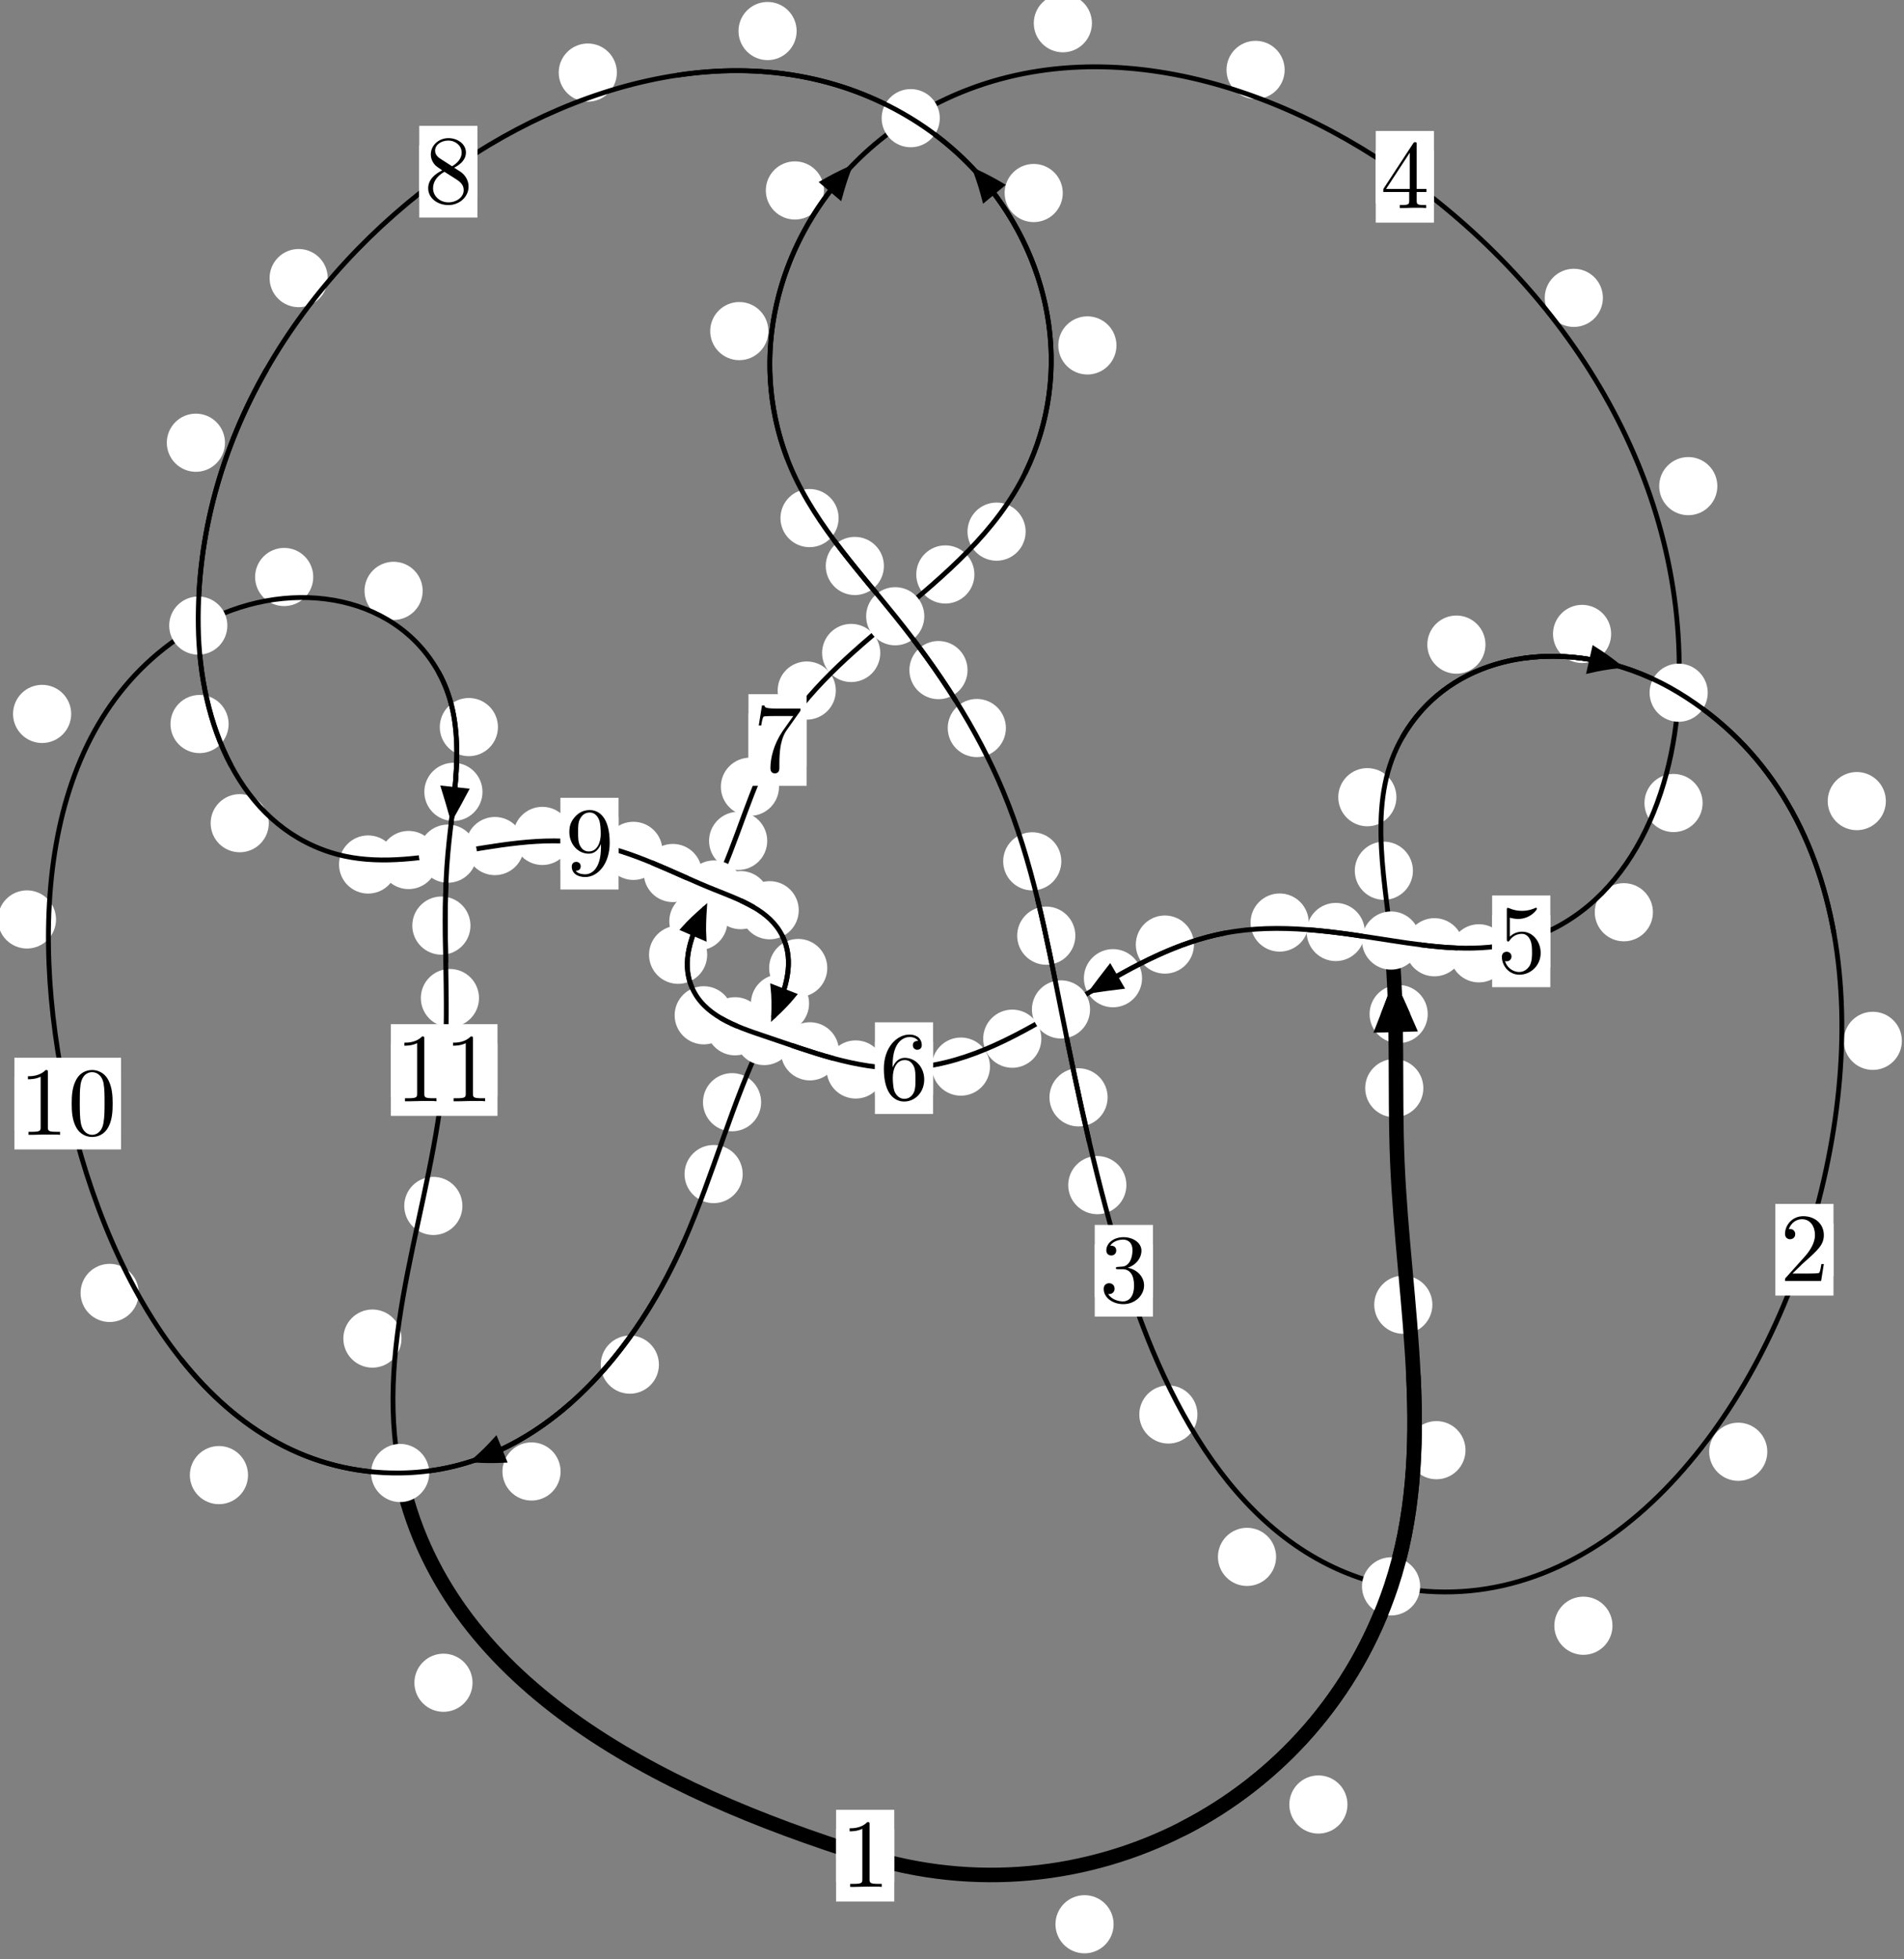 <?xml version="1.0"?>
<!-- Created by MetaPost 1.999 on 2021.07.06:0015 -->
<svg version="1.1" xmlns="http://www.w3.org/2000/svg" xmlns:xlink="http://www.w3.org/1999/xlink" width="195.729" height="201.31" viewBox="0 0 195.729 201.31">
<rect x="0" y="0" width="195.729" height="201.31" fill="#808080" stroke="none"/>
<!-- Original BoundingBox: -143.218109 -37.706314 52.511337 163.603928 -->
  <defs>
    <g transform="scale(0.01,0.01)" id="GLYPHcmr10_48">
      <path style="fill-rule: evenodd;" d="M460 -320C460 -400,455 -480,420 -554C374 -650,292 -666,250 -666C190 -666,117 -640,76 -547C44 -478,39 -400,39 -320C39 -245,43 -155,84 -79C127 2,200 22,249 22C303 22,379 1,423 -94C455 -163,460 -241,460 -320M249 -0C210 -0,151 -25,133 -121C122 -181,122 -273,122 -332C122 -396,122 -462,130 -516C149 -635,224 -644,249 -644C282 -644,348 -626,367 -527C377 -471,377 -395,377 -332C377 -257,377 -189,366 -125C351 -30,294 -0,249 -0"></path>
    </g>
    <g transform="scale(0.01,0.01)" id="GLYPHcmr10_49">
      <path style="fill-rule: evenodd;" d="M294 -640C294 -664,294 -666,271 -666C209 -602,121 -602,89 -602L89 -571C109 -571,168 -571,220 -597L220 -79C220 -43,217 -31,127 -31L95 -31L95 -0L257 -0L130 -3L217 -3L257 -3L297 -3L384 -3L419 -0L419 -31L387 -31C297 -31,294 -42,294 -79"></path>
    </g>
    <g transform="scale(0.01,0.01)" id="GLYPHcmr10_50">
      <path style="fill-rule: evenodd;" d="M127 -77L233 -180C389 -318,449 -372,449 -472C449 -586,359 -666,237 -666C124 -666,50 -574,50 -485C50 -429,100 -429,103 -429C120 -429,155 -441,155 -482C155 -508,137 -534,102 -534C94 -534,92 -534,89 -533C112 -598,166 -635,224 -635C315 -635,358 -554,358 -472C358 -392,308 -313,253 -251L61 -37C50 -26,50 -24,50 -0L421 -0L449 -174L424 -174C419 -144,412 -100,402 -85C395 -77,329 -77,307 -77"></path>
    </g>
    <g transform="scale(0.01,0.01)" id="GLYPHcmr10_51">
      <path style="fill-rule: evenodd;" d="M290 -352C372 -379,430 -449,430 -528C430 -610,342 -666,246 -666C145 -666,69 -606,69 -530C69 -497,91 -478,120 -478C151 -478,171 -500,171 -529C171 -579,124 -579,109 -579C140 -628,206 -641,242 -641C283 -641,338 -619,338 -529C338 -517,336 -459,310 -415C280 -367,246 -364,221 -363C213 -362,189 -360,182 -360C174 -359,167 -358,167 -348C167 -337,174 -337,191 -337L235 -337C317 -337,354 -269,354 -171C354 -35,285 -6,241 -6C198 -6,123 -23,88 -82C123 -77,154 -99,154 -137C154 -173,127 -193,98 -193C74 -193,42 -179,42 -135C42 -44,135 22,244 22C366 22,457 -69,457 -171C457 -253,394 -331,290 -352"></path>
    </g>
    <g transform="scale(0.01,0.01)" id="GLYPHcmr10_52">
      <path style="fill-rule: evenodd;" d="M294 -165L294 -78C294 -42,292 -31,218 -31L197 -31L197 -0L332 -0L238 -3L290 -3L332 -3L374 -3L427 -3L468 -0L468 -31L447 -31C373 -31,371 -42,371 -78L371 -165L471 -165L471 -196L371 -196L371 -651C371 -671,371 -677,355 -677C346 -677,343 -677,335 -665L28 -196L28 -165M300 -196L56 -196L300 -569"></path>
    </g>
    <g transform="scale(0.01,0.01)" id="GLYPHcmr10_53">
      <path style="fill-rule: evenodd;" d="M449 -201C449 -320,367 -420,259 -420C211 -420,168 -404,132 -369L132 -564C152 -558,185 -551,217 -551C340 -551,410 -642,410 -655C410 -661,407 -666,400 -666C399 -666,397 -666,392 -663C372 -654,323 -634,256 -634C216 -634,170 -641,123 -662C115 -665,113 -665,111 -665C101 -665,101 -657,101 -641L101 -345C101 -327,101 -319,115 -319C122 -319,124 -322,128 -328C139 -344,176 -398,257 -398C309 -398,334 -352,342 -334C358 -297,360 -258,360 -208C360 -173,360 -113,336 -71C312 -32,275 -6,229 -6C156 -6,99 -59,82 -118C85 -117,88 -116,99 -116C132 -116,149 -141,149 -165C149 -189,132 -214,99 -214C85 -214,50 -207,50 -161C50 -75,119 22,231 22C347 22,449 -74,449 -201"></path>
    </g>
    <g transform="scale(0.01,0.01)" id="GLYPHcmr10_54">
      <path style="fill-rule: evenodd;" d="M132 -328L132 -352C132 -605,256 -641,307 -641C331 -641,373 -635,395 -601C380 -601,340 -601,340 -556C340 -525,364 -510,386 -510C402 -510,432 -519,432 -558C432 -618,388 -666,305 -666C177 -666,42 -537,42 -316C42 -49,158 22,251 22C362 22,457 -72,457 -204C457 -331,368 -427,257 -427C189 -427,152 -376,132 -328M251 -6C188 -6,158 -66,152 -81C134 -128,134 -208,134 -226C134 -304,166 -404,256 -404C272 -404,318 -404,349 -342C367 -305,367 -254,367 -205C367 -157,367 -107,350 -71C320 -11,274 -6,251 -6"></path>
    </g>
    <g transform="scale(0.01,0.01)" id="GLYPHcmr10_55">
      <path style="fill-rule: evenodd;" d="M476 -609C485 -621,485 -623,485 -644L242 -644C120 -644,118 -657,114 -676L89 -676L56 -470L81 -470C84 -486,93 -549,106 -561C113 -567,191 -567,204 -567L411 -567C400 -551,321 -442,299 -409C209 -274,176 -135,176 -33C176 -23,176 22,222 22C268 22,268 -23,268 -33L268 -84C268 -139,271 -194,279 -248C283 -271,297 -357,341 -419"></path>
    </g>
    <g transform="scale(0.01,0.01)" id="GLYPHcmr10_56">
      <path style="fill-rule: evenodd;" d="M163 -457C117 -487,113 -521,113 -538C113 -599,178 -641,249 -641C322 -641,386 -589,386 -517C386 -460,347 -412,287 -377M309 -362C381 -399,430 -451,430 -517C430 -609,341 -666,250 -666C150 -666,69 -592,69 -499C69 -481,71 -436,113 -389C124 -377,161 -352,186 -335C128 -306,42 -250,42 -151C42 -45,144 22,249 22C362 22,457 -61,457 -168C457 -204,446 -249,408 -291C389 -312,373 -322,309 -362M209 -320L332 -242C360 -223,407 -193,407 -132C407 -58,332 -6,250 -6C164 -6,92 -68,92 -151C92 -209,124 -273,209 -320"></path>
    </g>
    <g transform="scale(0.01,0.01)" id="GLYPHcmr10_57">
      <path style="fill-rule: evenodd;" d="M367 -318L367 -286C367 -52,263 -6,205 -6C188 -6,134 -8,107 -42C151 -42,159 -71,159 -88C159 -119,135 -134,113 -134C97 -134,67 -125,67 -86C67 -19,121 22,206 22C335 22,457 -114,457 -329C457 -598,342 -666,253 -666C198 -666,149 -648,106 -603C65 -558,42 -516,42 -441C42 -316,130 -218,242 -218C303 -218,344 -260,367 -318M243 -241C227 -241,181 -241,150 -304C132 -341,132 -391,132 -440C132 -494,132 -541,153 -578C180 -628,218 -641,253 -641C299 -641,332 -607,349 -562C361 -530,365 -467,365 -421C365 -338,331 -241,243 -241"></path>
    </g>
  </defs>
  <path d="M114.477 197.718C114.477 196.925,114.162 196.165,113.602 195.604C113.042 195.044,112.281 194.729,111.489 194.729C110.696 194.729,109.936 195.044,109.375 195.604C108.815 196.165,108.5 196.925,108.5 197.718C108.5 198.51,108.815 199.27,109.375 199.831C109.936 200.391,110.696 200.706,111.489 200.706C112.281 200.706,113.042 200.391,113.602 199.831C114.162 199.27,114.477 198.51,114.477 197.718Z" style="fill: rgb(100%,100%,100%);stroke: none;"></path>
  <path d="M91.928 190.669C91.928 189.876,91.613 189.116,91.053 188.556C90.492 187.995,89.732 187.68,88.939 187.68C88.147 187.68,87.387 187.995,86.826 188.556C86.266 189.116,85.951 189.876,85.951 190.669C85.951 191.462,86.266 192.222,86.826 192.782C87.387 193.343,88.147 193.658,88.939 193.658C89.732 193.658,90.492 193.343,91.053 192.782C91.613 192.222,91.928 191.462,91.928 190.669Z" style="fill: rgb(100%,100%,100%);stroke: none;"></path>
  <path d="M150.653 149.007C150.653 148.214,150.338 147.454,149.777 146.894C149.217 146.333,148.457 146.018,147.664 146.018C146.871 146.018,146.111 146.333,145.551 146.894C144.99 147.454,144.675 148.214,144.675 149.007C144.675 149.8,144.99 150.56,145.551 151.12C146.111 151.681,146.871 151.996,147.664 151.996C148.457 151.996,149.217 151.681,149.777 151.12C150.338 150.56,150.653 149.8,150.653 149.007Z" style="fill: rgb(100%,100%,100%);stroke: none;"></path>
  <path d="M138.518 185.413C138.518 184.62,138.203 183.86,137.643 183.3C137.083 182.739,136.322 182.424,135.53 182.424C134.737 182.424,133.977 182.739,133.416 183.3C132.856 183.86,132.541 184.62,132.541 185.413C132.541 186.206,132.856 186.966,133.416 187.526C133.977 188.087,134.737 188.402,135.53 188.402C136.322 188.402,137.083 188.087,137.643 187.526C138.203 186.966,138.518 186.206,138.518 185.413Z" style="fill: rgb(100%,100%,100%);stroke: none;"></path>
  <path d="M146.318 111.808C146.318 111.015,146.003 110.255,145.443 109.695C144.882 109.134,144.122 108.819,143.329 108.819C142.537 108.819,141.777 109.134,141.216 109.695C140.656 110.255,140.341 111.015,140.341 111.808C140.341 112.601,140.656 113.361,141.216 113.921C141.777 114.482,142.537 114.797,143.329 114.797C144.122 114.797,144.882 114.482,145.443 113.921C146.003 113.361,146.318 112.601,146.318 111.808Z" style="fill: rgb(100%,100%,100%);stroke: none;"></path>
  <path d="M147.247 134.06C147.247 133.268,146.932 132.508,146.372 131.947C145.811 131.387,145.051 131.072,144.258 131.072C143.466 131.072,142.705 131.387,142.145 131.947C141.585 132.508,141.27 133.268,141.27 134.06C141.27 134.853,141.585 135.613,142.145 136.174C142.705 136.734,143.466 137.049,144.258 137.049C145.051 137.049,145.811 136.734,146.372 136.174C146.932 135.613,147.247 134.853,147.247 134.06Z" style="fill: rgb(100%,100%,100%);stroke: none;"></path>
  <path d="M145.248 89.468C145.248 88.676,144.933 87.915,144.373 87.355C143.812 86.795,143.052 86.48,142.259 86.48C141.467 86.48,140.707 86.795,140.146 87.355C139.586 87.915,139.271 88.676,139.271 89.468C139.271 90.261,139.586 91.021,140.146 91.582C140.707 92.142,141.467 92.457,142.259 92.457C143.052 92.457,143.812 92.142,144.373 91.582C144.933 91.021,145.248 90.261,145.248 89.468Z" style="fill: rgb(100%,100%,100%);stroke: none;"></path>
  <path d="M146.769 104.195C146.769 103.402,146.454 102.642,145.893 102.081C145.333 101.521,144.572 101.206,143.78 101.206C142.987 101.206,142.227 101.521,141.666 102.081C141.106 102.642,140.791 103.402,140.791 104.195C140.791 104.987,141.106 105.747,141.666 106.308C142.227 106.868,142.987 107.183,143.78 107.183C144.572 107.183,145.333 106.868,145.893 106.308C146.454 105.747,146.769 104.987,146.769 104.195Z" style="fill: rgb(100%,100%,100%);stroke: none;"></path>
  <path d="M152.705 66.235C152.705 65.442,152.39 64.682,151.829 64.121C151.269 63.561,150.509 63.246,149.716 63.246C148.923 63.246,148.163 63.561,147.603 64.121C147.042 64.682,146.727 65.442,146.727 66.235C146.727 67.027,147.042 67.788,147.603 68.348C148.163 68.909,148.923 69.224,149.716 69.224C150.509 69.224,151.269 68.909,151.829 68.348C152.39 67.788,152.705 67.027,152.705 66.235Z" style="fill: rgb(100%,100%,100%);stroke: none;"></path>
  <path d="M143.549 81.912C143.549 81.119,143.234 80.359,142.674 79.799C142.113 79.238,141.353 78.923,140.561 78.923C139.768 78.923,139.008 79.238,138.447 79.799C137.887 80.359,137.572 81.119,137.572 81.912C137.572 82.705,137.887 83.465,138.447 84.025C139.008 84.586,139.768 84.901,140.561 84.901C141.353 84.901,142.113 84.586,142.674 84.025C143.234 83.465,143.549 82.705,143.549 81.912Z" style="fill: rgb(100%,100%,100%);stroke: none;"></path>
  <path d="M193.865 82.313C193.865 81.521,193.55 80.76,192.989 80.2C192.429 79.64,191.669 79.325,190.876 79.325C190.083 79.325,189.323 79.64,188.763 80.2C188.202 80.76,187.887 81.521,187.887 82.313C187.887 83.106,188.202 83.866,188.763 84.427C189.323 84.987,190.083 85.302,190.876 85.302C191.669 85.302,192.429 84.987,192.989 84.427C193.55 83.866,193.865 83.106,193.865 82.313Z" style="fill: rgb(100%,100%,100%);stroke: none;"></path>
  <path d="M165.625 65.137C165.625 64.344,165.31 63.584,164.75 63.024C164.189 62.463,163.429 62.148,162.636 62.148C161.844 62.148,161.084 62.463,160.523 63.024C159.963 63.584,159.648 64.344,159.648 65.137C159.648 65.93,159.963 66.69,160.523 67.25C161.084 67.811,161.844 68.126,162.636 68.126C163.429 68.126,164.189 67.811,164.75 67.25C165.31 66.69,165.625 65.93,165.625 65.137Z" style="fill: rgb(100%,100%,100%);stroke: none;"></path>
  <path d="M181.677 149.169C181.677 148.376,181.363 147.616,180.802 147.055C180.242 146.495,179.481 146.18,178.689 146.18C177.896 146.18,177.136 146.495,176.575 147.055C176.015 147.616,175.7 148.376,175.7 149.169C175.7 149.961,176.015 150.722,176.575 151.282C177.136 151.843,177.896 152.157,178.689 152.157C179.481 152.157,180.242 151.843,180.802 151.282C181.363 150.722,181.677 149.961,181.677 149.169Z" style="fill: rgb(100%,100%,100%);stroke: none;"></path>
  <path d="M195.511 106.946C195.511 106.154,195.196 105.394,194.636 104.833C194.075 104.273,193.315 103.958,192.523 103.958C191.73 103.958,190.97 104.273,190.409 104.833C189.849 105.394,189.534 106.154,189.534 106.946C189.534 107.739,189.849 108.499,190.409 109.06C190.97 109.62,191.73 109.935,192.523 109.935C193.315 109.935,194.075 109.62,194.636 109.06C195.196 108.499,195.511 107.739,195.511 106.946Z" style="fill: rgb(100%,100%,100%);stroke: none;"></path>
  <path d="M131.181 159.971C131.181 159.178,130.866 158.418,130.305 157.857C129.745 157.297,128.985 156.982,128.192 156.982C127.399 156.982,126.639 157.297,126.079 157.857C125.518 158.418,125.203 159.178,125.203 159.971C125.203 160.763,125.518 161.524,126.079 162.084C126.639 162.645,127.399 162.96,128.192 162.96C128.985 162.96,129.745 162.645,130.305 162.084C130.866 161.524,131.181 160.763,131.181 159.971Z" style="fill: rgb(100%,100%,100%);stroke: none;"></path>
  <path d="M165.761 167.045C165.761 166.252,165.446 165.492,164.886 164.931C164.325 164.371,163.565 164.056,162.772 164.056C161.98 164.056,161.22 164.371,160.659 164.931C160.099 165.492,159.784 166.252,159.784 167.045C159.784 167.837,160.099 168.598,160.659 169.158C161.22 169.719,161.98 170.034,162.772 170.034C163.565 170.034,164.325 169.719,164.886 169.158C165.446 168.598,165.761 167.837,165.761 167.045Z" style="fill: rgb(100%,100%,100%);stroke: none;"></path>
  <path d="M115.791 121.771C115.791 120.978,115.476 120.218,114.915 119.658C114.355 119.097,113.595 118.782,112.802 118.782C112.009 118.782,111.249 119.097,110.689 119.658C110.128 120.218,109.813 120.978,109.813 121.771C109.813 122.564,110.128 123.324,110.689 123.884C111.249 124.445,112.009 124.76,112.802 124.76C113.595 124.76,114.355 124.445,114.915 123.884C115.476 123.324,115.791 122.564,115.791 121.771Z" style="fill: rgb(100%,100%,100%);stroke: none;"></path>
  <path d="M123.095 145.339C123.095 144.546,122.78 143.786,122.22 143.225C121.66 142.665,120.899 142.35,120.107 142.35C119.314 142.35,118.554 142.665,117.993 143.225C117.433 143.786,117.118 144.546,117.118 145.339C117.118 146.131,117.433 146.891,117.993 147.452C118.554 148.012,119.314 148.327,120.107 148.327C120.899 148.327,121.66 148.012,122.22 147.452C122.78 146.891,123.095 146.131,123.095 145.339Z" style="fill: rgb(100%,100%,100%);stroke: none;"></path>
  <path d="M110.544 96.141C110.544 95.348,110.229 94.588,109.668 94.028C109.108 93.467,108.348 93.152,107.555 93.152C106.762 93.152,106.002 93.467,105.442 94.028C104.881 94.588,104.566 95.348,104.566 96.141C104.566 96.934,104.881 97.694,105.442 98.254C106.002 98.815,106.762 99.13,107.555 99.13C108.348 99.13,109.108 98.815,109.668 98.254C110.229 97.694,110.544 96.934,110.544 96.141Z" style="fill: rgb(100%,100%,100%);stroke: none;"></path>
  <path d="M113.862 112.753C113.862 111.96,113.547 111.2,112.986 110.64C112.426 110.079,111.665 109.764,110.873 109.764C110.08 109.764,109.32 110.079,108.759 110.64C108.199 111.2,107.884 111.96,107.884 112.753C107.884 113.546,108.199 114.306,108.759 114.866C109.32 115.427,110.08 115.742,110.873 115.742C111.665 115.742,112.426 115.427,112.986 114.866C113.547 114.306,113.862 113.546,113.862 112.753Z" style="fill: rgb(100%,100%,100%);stroke: none;"></path>
  <path d="M103.404 74.805C103.404 74.013,103.089 73.253,102.528 72.692C101.968 72.132,101.208 71.817,100.415 71.817C99.622 71.817,98.862 72.132,98.302 72.692C97.741 73.253,97.426 74.013,97.426 74.805C97.426 75.598,97.741 76.358,98.302 76.919C98.862 77.479,99.622 77.794,100.415 77.794C101.208 77.794,101.968 77.479,102.528 76.919C103.089 76.358,103.404 75.598,103.404 74.805Z" style="fill: rgb(100%,100%,100%);stroke: none;"></path>
  <path d="M109.103 88.502C109.103 87.71,108.788 86.949,108.228 86.389C107.667 85.829,106.907 85.514,106.115 85.514C105.322 85.514,104.562 85.829,104.001 86.389C103.441 86.949,103.126 87.71,103.126 88.502C103.126 89.295,103.441 90.055,104.001 90.616C104.562 91.176,105.322 91.491,106.115 91.491C106.907 91.491,107.667 91.176,108.228 90.616C108.788 90.055,109.103 89.295,109.103 88.502Z" style="fill: rgb(100%,100%,100%);stroke: none;"></path>
  <path d="M90.865 58.154C90.865 57.361,90.55 56.601,89.989 56.041C89.429 55.48,88.669 55.165,87.876 55.165C87.083 55.165,86.323 55.48,85.763 56.041C85.202 56.601,84.887 57.361,84.887 58.154C84.887 58.947,85.202 59.707,85.763 60.267C86.323 60.828,87.083 61.143,87.876 61.143C88.669 61.143,89.429 60.828,89.989 60.267C90.55 59.707,90.865 58.947,90.865 58.154Z" style="fill: rgb(100%,100%,100%);stroke: none;"></path>
  <path d="M99.462 68.853C99.462 68.061,99.147 67.3,98.587 66.74C98.026 66.179,97.266 65.864,96.473 65.864C95.681 65.864,94.921 66.179,94.36 66.74C93.8 67.3,93.485 68.061,93.485 68.853C93.485 69.646,93.8 70.406,94.36 70.967C94.921 71.527,95.681 71.842,96.473 71.842C97.266 71.842,98.026 71.527,98.587 70.967C99.147 70.406,99.462 69.646,99.462 68.853Z" style="fill: rgb(100%,100%,100%);stroke: none;"></path>
  <path d="M78.987 34.021C78.987 33.228,78.672 32.468,78.111 31.908C77.551 31.347,76.791 31.032,75.998 31.032C75.205 31.032,74.445 31.347,73.885 31.908C73.324 32.468,73.009 33.228,73.009 34.021C73.009 34.814,73.324 35.574,73.885 36.134C74.445 36.695,75.205 37.01,75.998 37.01C76.791 37.01,77.551 36.695,78.111 36.134C78.672 35.574,78.987 34.814,78.987 34.021Z" style="fill: rgb(100%,100%,100%);stroke: none;"></path>
  <path d="M86.209 53.234C86.209 52.441,85.894 51.681,85.334 51.121C84.773 50.56,84.013 50.245,83.22 50.245C82.428 50.245,81.668 50.56,81.107 51.121C80.547 51.681,80.232 52.441,80.232 53.234C80.232 54.027,80.547 54.787,81.107 55.347C81.668 55.908,82.428 56.223,83.22 56.223C84.013 56.223,84.773 55.908,85.334 55.347C85.894 54.787,86.209 54.027,86.209 53.234Z" style="fill: rgb(100%,100%,100%);stroke: none;"></path>
  <path d="M112.25 2.385C112.25 1.592,111.935 0.832,111.375 0.272C110.814 -0.289,110.054 -0.604,109.261 -0.604C108.469 -0.604,107.708 -0.289,107.148 0.272C106.587 0.832,106.272 1.592,106.272 2.385C106.272 3.178,106.587 3.938,107.148 4.498C107.708 5.059,108.469 5.374,109.261 5.374C110.054 5.374,110.814 5.059,111.375 4.498C111.935 3.938,112.25 3.178,112.25 2.385Z" style="fill: rgb(100%,100%,100%);stroke: none;"></path>
  <path d="M84.704 19.569C84.704 18.776,84.389 18.016,83.828 17.456C83.268 16.895,82.508 16.58,81.715 16.58C80.922 16.58,80.162 16.895,79.602 17.456C79.041 18.016,78.726 18.776,78.726 19.569C78.726 20.362,79.041 21.122,79.602 21.682C80.162 22.243,80.922 22.558,81.715 22.558C82.508 22.558,83.268 22.243,83.828 21.682C84.389 21.122,84.704 20.362,84.704 19.569Z" style="fill: rgb(100%,100%,100%);stroke: none;"></path>
  <path d="M164.776 30.604C164.776 29.811,164.461 29.051,163.901 28.491C163.34 27.93,162.58 27.615,161.788 27.615C160.995 27.615,160.235 27.93,159.674 28.491C159.114 29.051,158.799 29.811,158.799 30.604C158.799 31.397,159.114 32.157,159.674 32.717C160.235 33.278,160.995 33.593,161.788 33.593C162.58 33.593,163.34 33.278,163.901 32.717C164.461 32.157,164.776 31.397,164.776 30.604Z" style="fill: rgb(100%,100%,100%);stroke: none;"></path>
  <path d="M132.061 7.183C132.061 6.39,131.746 5.63,131.186 5.07C130.625 4.509,129.865 4.194,129.072 4.194C128.28 4.194,127.519 4.509,126.959 5.07C126.398 5.63,126.084 6.39,126.084 7.183C126.084 7.976,126.398 8.736,126.959 9.296C127.519 9.857,128.28 10.172,129.072 10.172C129.865 10.172,130.625 9.857,131.186 9.296C131.746 8.736,132.061 7.976,132.061 7.183Z" style="fill: rgb(100%,100%,100%);stroke: none;"></path>
  <path d="M175.026 82.511C175.026 81.718,174.711 80.958,174.15 80.397C173.59 79.837,172.83 79.522,172.037 79.522C171.244 79.522,170.484 79.837,169.924 80.397C169.363 80.958,169.048 81.718,169.048 82.511C169.048 83.303,169.363 84.063,169.924 84.624C170.484 85.184,171.244 85.499,172.037 85.499C172.83 85.499,173.59 85.184,174.15 84.624C174.711 84.063,175.026 83.303,175.026 82.511Z" style="fill: rgb(100%,100%,100%);stroke: none;"></path>
  <path d="M176.541 49.951C176.541 49.158,176.226 48.398,175.666 47.837C175.105 47.277,174.345 46.962,173.553 46.962C172.76 46.962,172 47.277,171.439 47.837C170.879 48.398,170.564 49.158,170.564 49.951C170.564 50.743,170.879 51.503,171.439 52.064C172 52.624,172.76 52.939,173.553 52.939C174.345 52.939,175.105 52.624,175.666 52.064C176.226 51.503,176.541 50.743,176.541 49.951Z" style="fill: rgb(100%,100%,100%);stroke: none;"></path>
  <path d="M155.019 97.954C155.019 97.162,154.704 96.402,154.143 95.841C153.583 95.281,152.823 94.966,152.03 94.966C151.237 94.966,150.477 95.281,149.917 95.841C149.356 96.402,149.041 97.162,149.041 97.954C149.041 98.747,149.356 99.507,149.917 100.068C150.477 100.628,151.237 100.943,152.03 100.943C152.823 100.943,153.583 100.628,154.143 100.068C154.704 99.507,155.019 98.747,155.019 97.954Z" style="fill: rgb(100%,100%,100%);stroke: none;"></path>
  <path d="M169.919 93.733C169.919 92.941,169.604 92.18,169.043 91.62C168.483 91.059,167.723 90.745,166.93 90.745C166.137 90.745,165.377 91.059,164.817 91.62C164.256 92.18,163.941 92.941,163.941 93.733C163.941 94.526,164.256 95.286,164.817 95.847C165.377 96.407,166.137 96.722,166.93 96.722C167.723 96.722,168.483 96.407,169.043 95.847C169.604 95.286,169.919 94.526,169.919 93.733Z" style="fill: rgb(100%,100%,100%);stroke: none;"></path>
  <path d="M140.303 95.762C140.303 94.969,139.988 94.209,139.428 93.649C138.867 93.088,138.107 92.773,137.314 92.773C136.522 92.773,135.762 93.088,135.201 93.649C134.641 94.209,134.326 94.969,134.326 95.762C134.326 96.555,134.641 97.315,135.201 97.875C135.762 98.436,136.522 98.751,137.314 98.751C138.107 98.751,138.867 98.436,139.428 97.875C139.988 97.315,140.303 96.555,140.303 95.762Z" style="fill: rgb(100%,100%,100%);stroke: none;"></path>
  <path d="M150.448 97.331C150.448 96.538,150.133 95.778,149.573 95.218C149.012 94.657,148.252 94.342,147.459 94.342C146.667 94.342,145.907 94.657,145.346 95.218C144.786 95.778,144.471 96.538,144.471 97.331C144.471 98.124,144.786 98.884,145.346 99.444C145.907 100.005,146.667 100.32,147.459 100.32C148.252 100.32,149.012 100.005,149.573 99.444C150.133 98.884,150.448 98.124,150.448 97.331Z" style="fill: rgb(100%,100%,100%);stroke: none;"></path>
  <path d="M122.738 97.056C122.738 96.263,122.423 95.503,121.862 94.942C121.302 94.382,120.542 94.067,119.749 94.067C118.956 94.067,118.196 94.382,117.636 94.942C117.075 95.503,116.76 96.263,116.76 97.056C116.76 97.848,117.075 98.609,117.636 99.169C118.196 99.73,118.956 100.044,119.749 100.044C120.542 100.044,121.302 99.73,121.862 99.169C122.423 98.609,122.738 97.848,122.738 97.056Z" style="fill: rgb(100%,100%,100%);stroke: none;"></path>
  <path d="M134.534 94.792C134.534 94,134.219 93.24,133.659 92.679C133.098 92.119,132.338 91.804,131.545 91.804C130.753 91.804,129.993 92.119,129.432 92.679C128.872 93.24,128.557 94,128.557 94.792C128.557 95.585,128.872 96.345,129.432 96.906C129.993 97.466,130.753 97.781,131.545 97.781C132.338 97.781,133.098 97.466,133.659 96.906C134.219 96.345,134.534 95.585,134.534 94.792Z" style="fill: rgb(100%,100%,100%);stroke: none;"></path>
  <path d="M107.049 106.726C107.049 105.934,106.734 105.174,106.174 104.613C105.613 104.053,104.853 103.738,104.061 103.738C103.268 103.738,102.508 104.053,101.947 104.613C101.387 105.174,101.072 105.934,101.072 106.726C101.072 107.519,101.387 108.279,101.947 108.84C102.508 109.4,103.268 109.715,104.061 109.715C104.853 109.715,105.613 109.4,106.174 108.84C106.734 108.279,107.049 107.519,107.049 106.726Z" style="fill: rgb(100%,100%,100%);stroke: none;"></path>
  <path d="M117.402 100.511C117.402 99.719,117.087 98.958,116.526 98.398C115.966 97.837,115.206 97.522,114.413 97.522C113.62 97.522,112.86 97.837,112.3 98.398C111.739 98.958,111.424 99.719,111.424 100.511C111.424 101.304,111.739 102.064,112.3 102.625C112.86 103.185,113.62 103.5,114.413 103.5C115.206 103.5,115.966 103.185,116.526 102.625C117.087 102.064,117.402 101.304,117.402 100.511Z" style="fill: rgb(100%,100%,100%);stroke: none;"></path>
  <path d="M90.954 109.889C90.954 109.096,90.639 108.336,90.078 107.776C89.518 107.215,88.758 106.9,87.965 106.9C87.172 106.9,86.412 107.215,85.852 107.776C85.291 108.336,84.976 109.096,84.976 109.889C84.976 110.682,85.291 111.442,85.852 112.002C86.412 112.563,87.172 112.878,87.965 112.878C88.758 112.878,89.518 112.563,90.078 112.002C90.639 111.442,90.954 110.682,90.954 109.889Z" style="fill: rgb(100%,100%,100%);stroke: none;"></path>
  <path d="M101.769 109.594C101.769 108.801,101.454 108.041,100.893 107.48C100.333 106.92,99.573 106.605,98.78 106.605C97.987 106.605,97.227 106.92,96.667 107.48C96.106 108.041,95.791 108.801,95.791 109.594C95.791 110.386,96.106 111.147,96.667 111.707C97.227 112.267,97.987 112.582,98.78 112.582C99.573 112.582,100.333 112.267,100.893 111.707C101.454 111.147,101.769 110.386,101.769 109.594Z" style="fill: rgb(100%,100%,100%);stroke: none;"></path>
  <path d="M78.553 105.45C78.553 104.657,78.238 103.897,77.677 103.337C77.117 102.776,76.357 102.461,75.564 102.461C74.771 102.461,74.011 102.776,73.451 103.337C72.89 103.897,72.575 104.657,72.575 105.45C72.575 106.243,72.89 107.003,73.451 107.563C74.011 108.124,74.771 108.439,75.564 108.439C76.357 108.439,77.117 108.124,77.677 107.563C78.238 107.003,78.553 106.243,78.553 105.45Z" style="fill: rgb(100%,100%,100%);stroke: none;"></path>
  <path d="M86.245 108.024C86.245 107.231,85.93 106.471,85.37 105.91C84.809 105.35,84.049 105.035,83.257 105.035C82.464 105.035,81.704 105.35,81.143 105.91C80.583 106.471,80.268 107.231,80.268 108.024C80.268 108.816,80.583 109.577,81.143 110.137C81.704 110.698,82.464 111.013,83.257 111.013C84.049 111.013,84.809 110.698,85.37 110.137C85.93 109.577,86.245 108.816,86.245 108.024Z" style="fill: rgb(100%,100%,100%);stroke: none;"></path>
  <path d="M72.697 98.102C72.697 97.31,72.382 96.55,71.822 95.989C71.261 95.429,70.501 95.114,69.708 95.114C68.916 95.114,68.155 95.429,67.595 95.989C67.034 96.55,66.72 97.31,66.72 98.102C66.72 98.895,67.034 99.655,67.595 100.216C68.155 100.776,68.916 101.091,69.708 101.091C70.501 101.091,71.261 100.776,71.822 100.216C72.382 99.655,72.697 98.895,72.697 98.102Z" style="fill: rgb(100%,100%,100%);stroke: none;"></path>
  <path d="M75.33 104.323C75.33 103.53,75.015 102.77,74.455 102.209C73.894 101.649,73.134 101.334,72.341 101.334C71.549 101.334,70.789 101.649,70.228 102.209C69.668 102.77,69.353 103.53,69.353 104.323C69.353 105.115,69.668 105.876,70.228 106.436C70.789 106.997,71.549 107.311,72.341 107.311C73.134 107.311,73.894 106.997,74.455 106.436C75.015 105.876,75.33 105.115,75.33 104.323Z" style="fill: rgb(100%,100%,100%);stroke: none;"></path>
  <path d="M78.869 86.401C78.869 85.608,78.554 84.848,77.994 84.288C77.433 83.727,76.673 83.412,75.881 83.412C75.088 83.412,74.328 83.727,73.767 84.288C73.207 84.848,72.892 85.608,72.892 86.401C72.892 87.194,73.207 87.954,73.767 88.514C74.328 89.075,75.088 89.39,75.881 89.39C76.673 89.39,77.433 89.075,77.994 88.514C78.554 87.954,78.869 87.194,78.869 86.401Z" style="fill: rgb(100%,100%,100%);stroke: none;"></path>
  <path d="M74.781 94.657C74.781 93.864,74.466 93.104,73.905 92.544C73.345 91.983,72.585 91.668,71.792 91.668C70.999 91.668,70.239 91.983,69.679 92.544C69.118 93.104,68.803 93.864,68.803 94.657C68.803 95.45,69.118 96.21,69.679 96.77C70.239 97.331,70.999 97.646,71.792 97.646C72.585 97.646,73.345 97.331,73.905 96.77C74.466 96.21,74.781 95.45,74.781 94.657Z" style="fill: rgb(100%,100%,100%);stroke: none;"></path>
  <path d="M85.921 70.953C85.921 70.16,85.607 69.4,85.046 68.839C84.486 68.279,83.725 67.964,82.933 67.964C82.14 67.964,81.38 68.279,80.819 68.839C80.259 69.4,79.944 70.16,79.944 70.953C79.944 71.745,80.259 72.506,80.819 73.066C81.38 73.627,82.14 73.942,82.933 73.942C83.725 73.942,84.486 73.627,85.046 73.066C85.607 72.506,85.921 71.745,85.921 70.953Z" style="fill: rgb(100%,100%,100%);stroke: none;"></path>
  <path d="M80.082 80.84C80.082 80.047,79.767 79.287,79.206 78.727C78.646 78.166,77.886 77.851,77.093 77.851C76.3 77.851,75.54 78.166,74.98 78.727C74.419 79.287,74.104 80.047,74.104 80.84C74.104 81.633,74.419 82.393,74.98 82.953C75.54 83.514,76.3 83.829,77.093 83.829C77.886 83.829,78.646 83.514,79.206 82.953C79.767 82.393,80.082 81.633,80.082 80.84Z" style="fill: rgb(100%,100%,100%);stroke: none;"></path>
  <path d="M100.168 59.026C100.168 58.233,99.853 57.473,99.293 56.913C98.732 56.352,97.972 56.037,97.179 56.037C96.387 56.037,95.626 56.352,95.066 56.913C94.505 57.473,94.191 58.233,94.191 59.026C94.191 59.819,94.505 60.579,95.066 61.139C95.626 61.7,96.387 62.015,97.179 62.015C97.972 62.015,98.732 61.7,99.293 61.139C99.853 60.579,100.168 59.819,100.168 59.026Z" style="fill: rgb(100%,100%,100%);stroke: none;"></path>
  <path d="M90.49 67.093C90.49 66.301,90.175 65.54,89.614 64.98C89.054 64.419,88.294 64.104,87.501 64.104C86.708 64.104,85.948 64.419,85.388 64.98C84.827 65.54,84.512 66.301,84.512 67.093C84.512 67.886,84.827 68.646,85.388 69.207C85.948 69.767,86.708 70.082,87.501 70.082C88.294 70.082,89.054 69.767,89.614 69.207C90.175 68.646,90.49 67.886,90.49 67.093Z" style="fill: rgb(100%,100%,100%);stroke: none;"></path>
  <path d="M114.77 35.493C114.77 34.7,114.455 33.94,113.895 33.38C113.334 32.819,112.574 32.504,111.782 32.504C110.989 32.504,110.229 32.819,109.668 33.38C109.108 33.94,108.793 34.7,108.793 35.493C108.793 36.286,109.108 37.046,109.668 37.606C110.229 38.167,110.989 38.482,111.782 38.482C112.574 38.482,113.334 38.167,113.895 37.606C114.455 37.046,114.77 36.286,114.77 35.493Z" style="fill: rgb(100%,100%,100%);stroke: none;"></path>
  <path d="M105.435 54.627C105.435 53.834,105.12 53.074,104.56 52.513C103.999 51.953,103.239 51.638,102.446 51.638C101.654 51.638,100.893 51.953,100.333 52.513C99.773 53.074,99.458 53.834,99.458 54.627C99.458 55.419,99.773 56.179,100.333 56.74C100.893 57.3,101.654 57.615,102.446 57.615C103.239 57.615,103.999 57.3,104.56 56.74C105.12 56.179,105.435 55.419,105.435 54.627Z" style="fill: rgb(100%,100%,100%);stroke: none;"></path>
  <path d="M81.894 3.189C81.894 2.397,81.579 1.637,81.019 1.076C80.459 0.516,79.698 0.201,78.906 0.201C78.113 0.201,77.353 0.516,76.792 1.076C76.232 1.637,75.917 2.397,75.917 3.189C75.917 3.982,76.232 4.742,76.792 5.303C77.353 5.863,78.113 6.178,78.906 6.178C79.698 6.178,80.459 5.863,81.019 5.303C81.579 4.742,81.894 3.982,81.894 3.189Z" style="fill: rgb(100%,100%,100%);stroke: none;"></path>
  <path d="M109.252 19.833C109.252 19.041,108.937 18.281,108.377 17.72C107.817 17.16,107.056 16.845,106.264 16.845C105.471 16.845,104.711 17.16,104.15 17.72C103.59 18.281,103.275 19.041,103.275 19.833C103.275 20.626,103.59 21.386,104.15 21.947C104.711 22.507,105.471 22.822,106.264 22.822C107.056 22.822,107.817 22.507,108.377 21.947C108.937 21.386,109.252 20.626,109.252 19.833Z" style="fill: rgb(100%,100%,100%);stroke: none;"></path>
  <path d="M33.69 28.574C33.69 27.781,33.375 27.021,32.815 26.461C32.254 25.9,31.494 25.585,30.701 25.585C29.909 25.585,29.148 25.9,28.588 26.461C28.027 27.021,27.713 27.781,27.713 28.574C27.713 29.367,28.027 30.127,28.588 30.687C29.148 31.248,29.909 31.563,30.701 31.563C31.494 31.563,32.254 31.248,32.815 30.687C33.375 30.127,33.69 29.367,33.69 28.574Z" style="fill: rgb(100%,100%,100%);stroke: none;"></path>
  <path d="M63.414 7.458C63.414 6.665,63.099 5.905,62.539 5.344C61.978 4.784,61.218 4.469,60.425 4.469C59.633 4.469,58.872 4.784,58.312 5.344C57.751 5.905,57.436 6.665,57.436 7.458C57.436 8.25,57.751 9.011,58.312 9.571C58.872 10.132,59.633 10.447,60.425 10.447C61.218 10.447,61.978 10.132,62.539 9.571C63.099 9.011,63.414 8.25,63.414 7.458Z" style="fill: rgb(100%,100%,100%);stroke: none;"></path>
  <path d="M23.502 74.395C23.502 73.602,23.187 72.842,22.627 72.282C22.067 71.721,21.306 71.406,20.514 71.406C19.721 71.406,18.961 71.721,18.4 72.282C17.84 72.842,17.525 73.602,17.525 74.395C17.525 75.188,17.84 75.948,18.4 76.508C18.961 77.069,19.721 77.384,20.514 77.384C21.306 77.384,22.067 77.069,22.627 76.508C23.187 75.948,23.502 75.188,23.502 74.395Z" style="fill: rgb(100%,100%,100%);stroke: none;"></path>
  <path d="M23.126 45.49C23.126 44.697,22.811 43.937,22.25 43.377C21.69 42.816,20.93 42.501,20.137 42.501C19.344 42.501,18.584 42.816,18.024 43.377C17.463 43.937,17.148 44.697,17.148 45.49C17.148 46.283,17.463 47.043,18.024 47.603C18.584 48.164,19.344 48.479,20.137 48.479C20.93 48.479,21.69 48.164,22.25 47.603C22.811 47.043,23.126 46.283,23.126 45.49Z" style="fill: rgb(100%,100%,100%);stroke: none;"></path>
  <path d="M40.83 88.827C40.83 88.035,40.515 87.274,39.955 86.714C39.394 86.153,38.634 85.839,37.842 85.839C37.049 85.839,36.289 86.153,35.728 86.714C35.168 87.274,34.853 88.035,34.853 88.827C34.853 89.62,35.168 90.38,35.728 90.941C36.289 91.501,37.049 91.816,37.842 91.816C38.634 91.816,39.394 91.501,39.955 90.941C40.515 90.38,40.83 89.62,40.83 88.827Z" style="fill: rgb(100%,100%,100%);stroke: none;"></path>
  <path d="M27.631 84.583C27.631 83.791,27.316 83.031,26.756 82.47C26.195 81.91,25.435 81.595,24.642 81.595C23.85 81.595,23.09 81.91,22.529 82.47C21.969 83.031,21.654 83.791,21.654 84.583C21.654 85.376,21.969 86.136,22.529 86.697C23.09 87.257,23.85 87.572,24.642 87.572C25.435 87.572,26.195 87.257,26.756 86.697C27.316 86.136,27.631 85.376,27.631 84.583Z" style="fill: rgb(100%,100%,100%);stroke: none;"></path>
  <path d="M53.863 86.933C53.863 86.14,53.548 85.38,52.987 84.82C52.427 84.259,51.667 83.944,50.874 83.944C50.081 83.944,49.321 84.259,48.761 84.82C48.2 85.38,47.885 86.14,47.885 86.933C47.885 87.726,48.2 88.486,48.761 89.046C49.321 89.607,50.081 89.922,50.874 89.922C51.667 89.922,52.427 89.607,52.987 89.046C53.548 88.486,53.863 87.726,53.863 86.933Z" style="fill: rgb(100%,100%,100%);stroke: none;"></path>
  <path d="M44.99 88.367C44.99 87.574,44.675 86.814,44.115 86.254C43.554 85.693,42.794 85.378,42.001 85.378C41.209 85.378,40.449 85.693,39.888 86.254C39.328 86.814,39.013 87.574,39.013 88.367C39.013 89.16,39.328 89.92,39.888 90.48C40.449 91.041,41.209 91.356,42.001 91.356C42.794 91.356,43.554 91.041,44.115 90.48C44.675 89.92,44.99 89.16,44.99 88.367Z" style="fill: rgb(100%,100%,100%);stroke: none;"></path>
  <path d="M68.101 87.426C68.101 86.633,67.786 85.873,67.226 85.313C66.665 84.752,65.905 84.437,65.112 84.437C64.32 84.437,63.559 84.752,62.999 85.313C62.438 85.873,62.123 86.633,62.123 87.426C62.123 88.219,62.438 88.979,62.999 89.539C63.559 90.1,64.32 90.415,65.112 90.415C65.905 90.415,66.665 90.1,67.226 89.539C67.786 88.979,68.101 88.219,68.101 87.426Z" style="fill: rgb(100%,100%,100%);stroke: none;"></path>
  <path d="M58.743 85.892C58.743 85.099,58.428 84.339,57.867 83.778C57.307 83.218,56.547 82.903,55.754 82.903C54.961 82.903,54.201 83.218,53.641 83.778C53.08 84.339,52.765 85.099,52.765 85.892C52.765 86.684,53.08 87.445,53.641 88.005C54.201 88.565,54.961 88.88,55.754 88.88C56.547 88.88,57.307 88.565,57.867 88.005C58.428 87.445,58.743 86.684,58.743 85.892Z" style="fill: rgb(100%,100%,100%);stroke: none;"></path>
  <path d="M79.125 92.489C79.125 91.696,78.81 90.936,78.249 90.376C77.689 89.815,76.929 89.5,76.136 89.5C75.343 89.5,74.583 89.815,74.023 90.376C73.462 90.936,73.147 91.696,73.147 92.489C73.147 93.282,73.462 94.042,74.023 94.602C74.583 95.163,75.343 95.478,76.136 95.478C76.929 95.478,77.689 95.163,78.249 94.602C78.81 94.042,79.125 93.282,79.125 92.489Z" style="fill: rgb(100%,100%,100%);stroke: none;"></path>
  <path d="M72.156 89.702C72.156 88.909,71.841 88.149,71.28 87.588C70.72 87.028,69.96 86.713,69.167 86.713C68.374 86.713,67.614 87.028,67.054 87.588C66.493 88.149,66.178 88.909,66.178 89.702C66.178 90.494,66.493 91.254,67.054 91.815C67.614 92.375,68.374 92.69,69.167 92.69C69.96 92.69,70.72 92.375,71.28 91.815C71.841 91.254,72.156 90.494,72.156 89.702Z" style="fill: rgb(100%,100%,100%);stroke: none;"></path>
  <path d="M85.044 99.464C85.044 98.671,84.729 97.911,84.169 97.35C83.608 96.79,82.848 96.475,82.055 96.475C81.263 96.475,80.502 96.79,79.942 97.35C79.382 97.911,79.067 98.671,79.067 99.464C79.067 100.256,79.382 101.017,79.942 101.577C80.502 102.137,81.263 102.452,82.055 102.452C82.848 102.452,83.608 102.137,84.169 101.577C84.729 101.017,85.044 100.256,85.044 99.464Z" style="fill: rgb(100%,100%,100%);stroke: none;"></path>
  <path d="M82.11 93.527C82.11 92.734,81.795 91.974,81.234 91.413C80.674 90.853,79.914 90.538,79.121 90.538C78.328 90.538,77.568 90.853,77.008 91.413C76.447 91.974,76.132 92.734,76.132 93.527C76.132 94.32,76.447 95.08,77.008 95.64C77.568 96.201,78.328 96.516,79.121 96.516C79.914 96.516,80.674 96.201,81.234 95.64C81.795 95.08,82.11 94.32,82.11 93.527Z" style="fill: rgb(100%,100%,100%);stroke: none;"></path>
  <path d="M78.244 113.253C78.244 112.46,77.929 111.7,77.368 111.14C76.808 110.579,76.048 110.264,75.255 110.264C74.462 110.264,73.702 110.579,73.142 111.14C72.581 111.7,72.266 112.46,72.266 113.253C72.266 114.046,72.581 114.806,73.142 115.367C73.702 115.927,74.462 116.242,75.255 116.242C76.048 116.242,76.808 115.927,77.368 115.367C77.929 114.806,78.244 114.046,78.244 113.253Z" style="fill: rgb(100%,100%,100%);stroke: none;"></path>
  <path d="M83.172 103.104C83.172 102.312,82.857 101.551,82.297 100.991C81.736 100.43,80.976 100.115,80.183 100.115C79.391 100.115,78.631 100.43,78.07 100.991C77.51 101.551,77.195 102.312,77.195 103.104C77.195 103.897,77.51 104.657,78.07 105.218C78.631 105.778,79.391 106.093,80.183 106.093C80.976 106.093,81.736 105.778,82.297 105.218C82.857 104.657,83.172 103.897,83.172 103.104Z" style="fill: rgb(100%,100%,100%);stroke: none;"></path>
  <path d="M67.736 140.217C67.736 139.424,67.421 138.664,66.86 138.103C66.3 137.543,65.54 137.228,64.747 137.228C63.954 137.228,63.194 137.543,62.634 138.103C62.073 138.664,61.758 139.424,61.758 140.217C61.758 141.009,62.073 141.77,62.634 142.33C63.194 142.89,63.954 143.205,64.747 143.205C65.54 143.205,66.3 142.89,66.86 142.33C67.421 141.77,67.736 141.009,67.736 140.217Z" style="fill: rgb(100%,100%,100%);stroke: none;"></path>
  <path d="M76.347 120.637C76.347 119.844,76.032 119.084,75.472 118.524C74.911 117.963,74.151 117.648,73.359 117.648C72.566 117.648,71.806 117.963,71.245 118.524C70.685 119.084,70.37 119.844,70.37 120.637C70.37 121.43,70.685 122.19,71.245 122.75C71.806 123.311,72.566 123.626,73.359 123.626C74.151 123.626,74.911 123.311,75.472 122.75C76.032 122.19,76.347 121.43,76.347 120.637Z" style="fill: rgb(100%,100%,100%);stroke: none;"></path>
  <path d="M25.496 151.568C25.496 150.775,25.181 150.015,24.62 149.454C24.06 148.894,23.3 148.579,22.507 148.579C21.714 148.579,20.954 148.894,20.394 149.454C19.833 150.015,19.518 150.775,19.518 151.568C19.518 152.36,19.833 153.12,20.394 153.681C20.954 154.241,21.714 154.556,22.507 154.556C23.3 154.556,24.06 154.241,24.62 153.681C25.181 153.12,25.496 152.36,25.496 151.568Z" style="fill: rgb(100%,100%,100%);stroke: none;"></path>
  <path d="M57.628 151.194C57.628 150.402,57.313 149.641,56.753 149.081C56.192 148.52,55.432 148.205,54.639 148.205C53.847 148.205,53.086 148.52,52.526 149.081C51.966 149.641,51.651 150.402,51.651 151.194C51.651 151.987,51.966 152.747,52.526 153.308C53.086 153.868,53.847 154.183,54.639 154.183C55.432 154.183,56.192 153.868,56.753 153.308C57.313 152.747,57.628 151.987,57.628 151.194Z" style="fill: rgb(100%,100%,100%);stroke: none;"></path>
  <path d="M5.759 94.474C5.759 93.681,5.444 92.921,4.884 92.361C4.323 91.8,3.563 91.485,2.771 91.485C1.978 91.485,1.218 91.8,0.657 92.361C0.097 92.921,-0.218 93.681,-0.218 94.474C-0.218 95.267,0.097 96.027,0.657 96.587C1.218 97.148,1.978 97.463,2.771 97.463C3.563 97.463,4.323 97.148,4.884 96.587C5.444 96.027,5.759 95.267,5.759 94.474Z" style="fill: rgb(100%,100%,100%);stroke: none;"></path>
  <path d="M14.26 132.849C14.26 132.056,13.945 131.296,13.385 130.735C12.825 130.175,12.064 129.86,11.272 129.86C10.479 129.86,9.719 130.175,9.158 130.735C8.598 131.296,8.283 132.056,8.283 132.849C8.283 133.641,8.598 134.401,9.158 134.962C9.719 135.522,10.479 135.837,11.272 135.837C12.064 135.837,12.825 135.522,13.385 134.962C13.945 134.401,14.26 133.641,14.26 132.849Z" style="fill: rgb(100%,100%,100%);stroke: none;"></path>
  <path d="M32.202 59.287C32.202 58.494,31.887 57.734,31.326 57.174C30.766 56.613,30.006 56.298,29.213 56.298C28.42 56.298,27.66 56.613,27.1 57.174C26.539 57.734,26.224 58.494,26.224 59.287C26.224 60.08,26.539 60.84,27.1 61.4C27.66 61.961,28.42 62.276,29.213 62.276C30.006 62.276,30.766 61.961,31.326 61.4C31.887 60.84,32.202 60.08,32.202 59.287Z" style="fill: rgb(100%,100%,100%);stroke: none;"></path>
  <path d="M7.318 73.356C7.318 72.563,7.003 71.803,6.443 71.242C5.882 70.682,5.122 70.367,4.329 70.367C3.537 70.367,2.777 70.682,2.216 71.242C1.656 71.803,1.341 72.563,1.341 73.356C1.341 74.148,1.656 74.909,2.216 75.469C2.777 76.03,3.537 76.345,4.329 76.345C5.122 76.345,5.882 76.03,6.443 75.469C7.003 74.909,7.318 74.148,7.318 73.356Z" style="fill: rgb(100%,100%,100%);stroke: none;"></path>
  <path d="M51.188 74.708C51.188 73.915,50.873 73.155,50.312 72.595C49.752 72.034,48.992 71.719,48.199 71.719C47.406 71.719,46.646 72.034,46.086 72.595C45.525 73.155,45.21 73.915,45.21 74.708C45.21 75.501,45.525 76.261,46.086 76.821C46.646 77.382,47.406 77.697,48.199 77.697C48.992 77.697,49.752 77.382,50.312 76.821C50.873 76.261,51.188 75.501,51.188 74.708Z" style="fill: rgb(100%,100%,100%);stroke: none;"></path>
  <path d="M43.45 60.71C43.45 59.917,43.135 59.157,42.575 58.597C42.015 58.036,41.254 57.721,40.462 57.721C39.669 57.721,38.909 58.036,38.348 58.597C37.788 59.157,37.473 59.917,37.473 60.71C37.473 61.503,37.788 62.263,38.348 62.823C38.909 63.384,39.669 63.699,40.462 63.699C41.254 63.699,42.015 63.384,42.575 62.823C43.135 62.263,43.45 61.503,43.45 60.71Z" style="fill: rgb(100%,100%,100%);stroke: none;"></path>
  <path d="M48.363 95.105C48.363 94.312,48.048 93.552,47.488 92.992C46.927 92.431,46.167 92.116,45.374 92.116C44.582 92.116,43.821 92.431,43.261 92.992C42.7 93.552,42.385 94.312,42.385 95.105C42.385 95.898,42.7 96.658,43.261 97.218C43.821 97.779,44.582 98.094,45.374 98.094C46.167 98.094,46.927 97.779,47.488 97.218C48.048 96.658,48.363 95.898,48.363 95.105Z" style="fill: rgb(100%,100%,100%);stroke: none;"></path>
  <path d="M49.599 81.366C49.599 80.573,49.284 79.813,48.723 79.252C48.163 78.692,47.403 78.377,46.61 78.377C45.817 78.377,45.057 78.692,44.497 79.252C43.936 79.813,43.621 80.573,43.621 81.366C43.621 82.158,43.936 82.918,44.497 83.479C45.057 84.039,45.817 84.354,46.61 84.354C47.403 84.354,48.163 84.039,48.723 83.479C49.284 82.918,49.599 82.158,49.599 81.366Z" style="fill: rgb(100%,100%,100%);stroke: none;"></path>
  <path d="M47.535 123.909C47.535 123.117,47.22 122.357,46.659 121.796C46.099 121.236,45.338 120.921,44.546 120.921C43.753 120.921,42.993 121.236,42.432 121.796C41.872 122.357,41.557 123.117,41.557 123.909C41.557 124.702,41.872 125.462,42.432 126.023C42.993 126.583,43.753 126.898,44.546 126.898C45.338 126.898,46.099 126.583,46.659 126.023C47.22 125.462,47.535 124.702,47.535 123.909Z" style="fill: rgb(100%,100%,100%);stroke: none;"></path>
  <path d="M49.24 102.549C49.24 101.757,48.925 100.997,48.364 100.436C47.804 99.876,47.044 99.561,46.251 99.561C45.458 99.561,44.698 99.876,44.138 100.436C43.577 100.997,43.262 101.757,43.262 102.549C43.262 103.342,43.577 104.102,44.138 104.663C44.698 105.223,45.458 105.538,46.251 105.538C47.044 105.538,47.804 105.223,48.364 104.663C48.925 104.102,49.24 103.342,49.24 102.549Z" style="fill: rgb(100%,100%,100%);stroke: none;"></path>
  <path d="M48.577 172.903C48.577 172.111,48.262 171.35,47.702 170.79C47.142 170.229,46.381 169.914,45.589 169.914C44.796 169.914,44.036 170.229,43.475 170.79C42.915 171.35,42.6 172.111,42.6 172.903C42.6 173.696,42.915 174.456,43.475 175.017C44.036 175.577,44.796 175.892,45.589 175.892C46.381 175.892,47.142 175.577,47.702 175.017C48.262 174.456,48.577 173.696,48.577 172.903Z" style="fill: rgb(100%,100%,100%);stroke: none;"></path>
  <path d="M41.272 137.539C41.272 136.747,40.957 135.987,40.397 135.426C39.836 134.866,39.076 134.551,38.283 134.551C37.491 134.551,36.731 134.866,36.17 135.426C35.61 135.987,35.295 136.747,35.295 137.539C35.295 138.332,35.61 139.092,36.17 139.653C36.731 140.213,37.491 140.528,38.283 140.528C39.076 140.528,39.836 140.213,40.397 139.653C40.957 139.092,41.272 138.332,41.272 137.539Z" style="fill: rgb(100%,100%,100%);stroke: none;"></path>
  <path d="M88.939 190.669C111.489 197.718,135.53 185.413,143 163C147.664 149.007,144.258 134.06,143.646 119.392C143.329 111.808,143.78 104.195,143 96.641C142.259 89.468,140.561 81.912,144.211 75.661C149.716 66.235,162.636 65.137,172.565 71.176C190.876 82.313,192.523 106.946,185.489 128.413C178.689 149.169,162.772 167.045,143 163C128.192 159.971,120.107 145.339,115.53 130.571C112.802 121.771,110.873 112.753,109.069 103.72C107.555 96.141,106.115 88.502,103.143 81.361C100.415 74.805,96.473 68.853,92.027 63.32C87.876 58.154,83.22 53.234,80.882 47.014C75.998 34.021,81.715 19.569,93.621 12.142C109.261 2.385,129.072 7.183,144.416 18.167C161.788 30.604,173.553 49.951,172.565 71.176C172.037 82.511,166.93 93.733,156.38 96.722C152.03 97.954,147.459 97.331,143 96.641C137.314 95.762,131.545 94.792,125.884 95.879C119.749 97.056,114.413 100.511,109.069 103.72C104.061 106.726,98.78 109.594,92.93 109.753C87.965 109.889,83.257 108.024,78.558 106.452C75.564 105.45,72.341 104.323,71.118 101.434C69.708 98.102,71.792 94.657,73.406 91.397C75.881 86.401,77.093 80.84,79.931 76.035C82.933 70.953,87.501 67.093,92.027 63.32C97.179 59.026,102.446 54.627,105.394 48.586C111.782 35.493,106.264 19.833,93.621 12.142C78.906 3.189,60.425 7.458,46.089 17.643C30.701 28.574,20.137 45.49,20.382 64.28C20.514 74.395,24.642 84.583,33.941 87.573C37.842 88.827,42.001 88.367,46.039 87.714C50.874 86.933,55.754 85.892,60.598 86.686C65.112 87.426,69.167 89.702,73.406 91.397C76.136 92.489,79.121 93.527,80.423 96.162C82.055 99.464,80.183 103.104,78.558 106.452C75.255 113.253,73.359 120.637,70.315 127.556C64.747 140.217,54.639 151.194,41.137 151.351C22.507 151.568,11.272 132.849,6.962 113.393C2.771 94.474,4.329 73.356,20.382 64.28C29.213 59.287,40.462 60.71,45.1 69.102C48.199 74.708,46.61 81.366,46.039 87.714C45.374 95.105,46.251 102.549,45.661 109.945C44.546 123.909,38.283 137.539,41.137 151.351C45.589 172.903,67.429 183.945,88.939 190.669" style="stroke:rgb(0%,0%,0%); stroke-width: 0.498;stroke-linecap: round;stroke-linejoin: round;stroke-miterlimit: 10;fill: none;"></path>
  <path d="M88.939 190.669C111.489 197.718,135.53 185.413,143 163C147.664 149.007,144.258 134.06,143.646 119.392C143.329 111.808,143.78 104.195,143 96.641" style="stroke:rgb(0%,0%,0%); stroke-width: 1.494;stroke-linecap: round;stroke-linejoin: round;stroke-miterlimit: 10;fill: none;"></path>
  <path d="M41.137 151.351C45.589 172.903,67.429 183.945,88.939 190.669" style="stroke:rgb(0%,0%,0%); stroke-width: 1.494;stroke-linecap: round;stroke-linejoin: round;stroke-miterlimit: 10;fill: none;"></path>
  <path d="M145.989 163C145.989 162.207,145.674 161.447,145.113 160.887C144.553 160.326,143.793 160.011,143 160.011C142.207 160.011,141.447 160.326,140.887 160.887C140.326 161.447,140.011 162.207,140.011 163C140.011 163.793,140.326 164.553,140.887 165.113C141.447 165.674,142.207 165.989,143 165.989C143.793 165.989,144.553 165.674,145.113 165.113C145.674 164.553,145.989 163.793,145.989 163Z" style="fill: rgb(100%,100%,100%);stroke: none;"></path>
  <path d="M121.624 187.883C131.387 182.886,139.265 174.206,143 163C145.332 156.003,145.647 148.769,145.302 141.449" style="stroke:rgb(0%,0%,0%); stroke-width: 1.494;stroke-linecap: round;stroke-linejoin: round;stroke-miterlimit: 10;fill: none;"></path>
  <path d="M175.553 71.176C175.553 70.383,175.238 69.623,174.678 69.062C174.117 68.502,173.357 68.187,172.565 68.187C171.772 68.187,171.012 68.502,170.451 69.062C169.891 69.623,169.576 70.383,169.576 71.176C169.576 71.968,169.891 72.728,170.451 73.289C171.012 73.849,171.772 74.164,172.565 74.164C173.357 74.164,174.117 73.849,174.678 73.289C175.238 72.728,175.553 71.968,175.553 71.176Z" style="fill: rgb(100%,100%,100%);stroke: none;"></path>
  <path d="M156.729 67.619C161.888 66.921,167.6 68.156,172.565 71.176C181.72 76.744,186.71 85.687,188.531 95.921" style="stroke:rgb(0%,0%,0%); stroke-width: 0.498;stroke-linecap: round;stroke-linejoin: round;stroke-miterlimit: 10;fill: none;"></path>
  <path d="M112.057 103.72C112.057 102.927,111.742 102.167,111.182 101.606C110.621 101.046,109.861 100.731,109.069 100.731C108.276 100.731,107.516 101.046,106.955 101.606C106.395 102.167,106.08 102.927,106.08 103.72C106.08 104.512,106.395 105.273,106.955 105.833C107.516 106.394,108.276 106.708,109.069 106.708C109.861 106.708,110.621 106.394,111.182 105.833C111.742 105.273,112.057 104.512,112.057 103.72Z" style="fill: rgb(100%,100%,100%);stroke: none;"></path>
  <path d="M111.953 117.233C110.904 112.749,109.971 108.236,109.069 103.72C108.312 99.93,107.573 96.126,106.653 92.376" style="stroke:rgb(0%,0%,0%); stroke-width: 0.498;stroke-linecap: round;stroke-linejoin: round;stroke-miterlimit: 10;fill: none;"></path>
  <path d="M96.61 12.142C96.61 11.349,96.295 10.589,95.734 10.028C95.174 9.468,94.414 9.153,93.621 9.153C92.828 9.153,92.068 9.468,91.508 10.028C90.947 10.589,90.632 11.349,90.632 12.142C90.632 12.934,90.947 13.695,91.508 14.255C92.068 14.816,92.828 15.131,93.621 15.131C94.414 15.131,95.174 14.816,95.734 14.255C96.295 13.695,96.61 12.934,96.61 12.142Z" style="fill: rgb(100%,100%,100%);stroke: none;"></path>
  <path d="M106.644 28.338C104.482 21.825,99.942 15.988,93.621 12.142C86.263 7.666,77.964 6.495,69.713 7.716" style="stroke:rgb(0%,0%,0%); stroke-width: 0.498;stroke-linecap: round;stroke-linejoin: round;stroke-miterlimit: 10;fill: none;"></path>
  <path d="M145.989 96.641C145.989 95.849,145.674 95.089,145.113 94.528C144.553 93.968,143.793 93.653,143 93.653C142.207 93.653,141.447 93.968,140.887 94.528C140.326 95.089,140.011 95.849,140.011 96.641C140.011 97.434,140.326 98.194,140.887 98.755C141.447 99.315,142.207 99.63,143 99.63C143.793 99.63,144.553 99.315,145.113 98.755C145.674 98.194,145.989 97.434,145.989 96.641Z" style="fill: rgb(100%,100%,100%);stroke: none;"></path>
  <path d="M149.731 97.402C147.487 97.314,145.23 96.986,143 96.641C140.157 96.202,137.294 95.74,134.433 95.523" style="stroke:rgb(0%,0%,0%); stroke-width: 0.498;stroke-linecap: round;stroke-linejoin: round;stroke-miterlimit: 10;fill: none;"></path>
  <path d="M81.547 106.452C81.547 105.659,81.232 104.899,80.671 104.338C80.111 103.778,79.35 103.463,78.558 103.463C77.765 103.463,77.005 103.778,76.444 104.338C75.884 104.899,75.569 105.659,75.569 106.452C75.569 107.244,75.884 108.005,76.444 108.565C77.005 109.125,77.765 109.44,78.558 109.44C79.35 109.44,80.111 109.125,80.671 108.565C81.232 108.005,81.547 107.244,81.547 106.452Z" style="fill: rgb(100%,100%,100%);stroke: none;"></path>
  <path d="M85.644 108.743C83.259 108.097,80.907 107.238,78.558 106.452C77.061 105.951,75.507 105.419,74.174 104.65" style="stroke:rgb(0%,0%,0%); stroke-width: 0.498;stroke-linecap: round;stroke-linejoin: round;stroke-miterlimit: 10;fill: none;"></path>
  <path d="M95.016 63.32C95.016 62.528,94.701 61.768,94.141 61.207C93.58 60.647,92.82 60.332,92.027 60.332C91.235 60.332,90.475 60.647,89.914 61.207C89.354 61.768,89.039 62.528,89.039 63.32C89.039 64.113,89.354 64.873,89.914 65.434C90.475 65.994,91.235 66.309,92.027 66.309C92.82 66.309,93.58 65.994,94.141 65.434C94.701 64.873,95.016 64.113,95.016 63.32Z" style="fill: rgb(100%,100%,100%);stroke: none;"></path>
  <path d="M98.23 71.957C96.347 68.958,94.25 66.087,92.027 63.32C89.952 60.737,87.75 58.215,85.775 55.562" style="stroke:rgb(0%,0%,0%); stroke-width: 0.498;stroke-linecap: round;stroke-linejoin: round;stroke-miterlimit: 10;fill: none;"></path>
  <path d="M23.371 64.28C23.371 63.487,23.056 62.727,22.495 62.167C21.935 61.606,21.174 61.291,20.382 61.291C19.589 61.291,18.829 61.606,18.268 62.167C17.708 62.727,17.393 63.487,17.393 64.28C17.393 65.073,17.708 65.833,18.268 66.393C18.829 66.954,19.589 67.269,20.382 67.269C21.174 67.269,21.935 66.954,22.495 66.393C23.056 65.833,23.371 65.073,23.371 64.28Z" style="fill: rgb(100%,100%,100%);stroke: none;"></path>
  <path d="M27.373 38.014C22.839 45.958,20.259 54.885,20.382 64.28C20.448 69.337,21.513 74.413,23.724 78.599" style="stroke:rgb(0%,0%,0%); stroke-width: 0.498;stroke-linecap: round;stroke-linejoin: round;stroke-miterlimit: 10;fill: none;"></path>
  <path d="M76.395 91.397C76.395 90.604,76.08 89.844,75.52 89.284C74.959 88.723,74.199 88.408,73.406 88.408C72.614 88.408,71.853 88.723,71.293 89.284C70.732 89.844,70.417 90.604,70.417 91.397C70.417 92.19,70.732 92.95,71.293 93.51C71.853 94.071,72.614 94.386,73.406 94.386C74.199 94.386,74.959 94.071,75.52 93.51C76.08 92.95,76.395 92.19,76.395 91.397Z" style="fill: rgb(100%,100%,100%);stroke: none;"></path>
  <path d="M67.105 88.683C69.213 89.557,71.287 90.549,73.406 91.397C74.771 91.943,76.2 92.476,77.45 93.201" style="stroke:rgb(0%,0%,0%); stroke-width: 0.498;stroke-linecap: round;stroke-linejoin: round;stroke-miterlimit: 10;fill: none;"></path>
  <path d="M44.125 151.351C44.125 150.558,43.81 149.798,43.25 149.238C42.689 148.677,41.929 148.362,41.137 148.362C40.344 148.362,39.584 148.677,39.023 149.238C38.463 149.798,38.148 150.558,38.148 151.351C38.148 152.144,38.463 152.904,39.023 153.464C39.584 154.025,40.344 154.34,41.137 154.34C41.929 154.34,42.689 154.025,43.25 153.464C43.81 152.904,44.125 152.144,44.125 151.351Z" style="fill: rgb(100%,100%,100%);stroke: none;"></path>
  <path d="M58.701 144.143C53.791 148.489,47.888 151.273,41.137 151.351C31.822 151.459,24.355 146.834,18.679 139.749" style="stroke:rgb(0%,0%,0%); stroke-width: 0.498;stroke-linecap: round;stroke-linejoin: round;stroke-miterlimit: 10;fill: none;"></path>
  <path d="M49.028 87.714C49.028 86.922,48.713 86.162,48.152 85.601C47.592 85.041,46.832 84.726,46.039 84.726C45.246 84.726,44.486 85.041,43.926 85.601C43.365 86.162,43.05 86.922,43.05 87.714C43.05 88.507,43.365 89.267,43.926 89.828C44.486 90.388,45.246 90.703,46.039 90.703C46.832 90.703,47.592 90.388,48.152 89.828C48.713 89.267,49.028 88.507,49.028 87.714Z" style="fill: rgb(100%,100%,100%);stroke: none;"></path>
  <path d="M46.946 78.13C46.864 81.288,46.324 84.54,46.039 87.714C45.707 91.41,45.76 95.118,45.822 98.828" style="stroke:rgb(0%,0%,0%); stroke-width: 0.498;stroke-linecap: round;stroke-linejoin: round;stroke-miterlimit: 10;fill: none;"></path>
  <path d="M143.646 119.392C143.393 113.325,143.63 107.239,143.336 101.18" style="stroke:rgb(0%,0%,0%); stroke-width: 0.498;stroke-linecap: round;stroke-linejoin: round;stroke-miterlimit: 10;fill: none;"></path>
  <path d="M145.381 105.742C144.723 104.21,144.048 102.686,143.336 101.18C142.774 102.748,142.174 104.303,141.556 105.852Z" style="stroke:rgb(0%,0%,0%); stroke-width: 0.498;fill: rgb(0%,0%,0%);"></path>
  <path d="M143.646 119.392C143.393 113.325,143.63 107.239,143.336 101.18" style="stroke:rgb(0%,0%,0%); stroke-width: 0.498;stroke-linecap: round;stroke-linejoin: round;stroke-miterlimit: 10;fill: none;"></path>
  <path d="M144.582 103.909C144.177 102.994,143.763 102.084,143.336 101.18C142.999 102.121,142.648 103.057,142.287 103.99Z" style="stroke:rgb(0%,0%,0%); stroke-width: 0.498;fill: rgb(0%,0%,0%);"></path>
  <path d="M144.211 75.661C148.615 68.12,157.765 65.909,166.332 68.418" style="stroke:rgb(0%,0%,0%); stroke-width: 0.498;stroke-linecap: round;stroke-linejoin: round;stroke-miterlimit: 10;fill: none;"></path>
  <path d="M163.374 68.919C164.339 68.694,165.327 68.527,166.332 68.418C165.545 67.785,164.727 67.204,163.887 66.68Z" style="stroke:rgb(0%,0%,0%); stroke-width: 0.498;fill: rgb(0%,0%,0%);"></path>
  <path d="M80.882 47.014C76.975 36.62,79.852 25.291,87.255 17.373" style="stroke:rgb(0%,0%,0%); stroke-width: 0.498;stroke-linecap: round;stroke-linejoin: round;stroke-miterlimit: 10;fill: none;"></path>
  <path d="M86.337 20.23C86.596 19.268,86.902 18.314,87.255 17.373C86.34 17.789,85.449 18.247,84.587 18.744Z" style="stroke:rgb(0%,0%,0%); stroke-width: 0.498;fill: rgb(0%,0%,0%);"></path>
  <path d="M125.884 95.879C120.976 96.82,116.579 99.22,112.281 101.785" style="stroke:rgb(0%,0%,0%); stroke-width: 0.498;stroke-linecap: round;stroke-linejoin: round;stroke-miterlimit: 10;fill: none;"></path>
  <path d="M114.099 99.399C113.482 100.185,112.878 100.983,112.281 101.785C113.271 101.64,114.262 101.503,115.254 101.384Z" style="stroke:rgb(0%,0%,0%); stroke-width: 0.498;fill: rgb(0%,0%,0%);"></path>
  <path d="M71.118 101.434C69.99 98.769,71.098 96.03,72.413 93.373" style="stroke:rgb(0%,0%,0%); stroke-width: 0.498;stroke-linecap: round;stroke-linejoin: round;stroke-miterlimit: 10;fill: none;"></path>
  <path d="M72.361 96.372C72.304 95.398,72.345 94.386,72.413 93.373C71.649 94.041,70.904 94.727,70.255 95.457Z" style="stroke:rgb(0%,0%,0%); stroke-width: 0.498;fill: rgb(0%,0%,0%);"></path>
  <path d="M105.394 48.586C110.504 38.111,107.995 25.994,100.313 17.629" style="stroke:rgb(0%,0%,0%); stroke-width: 0.498;stroke-linecap: round;stroke-linejoin: round;stroke-miterlimit: 10;fill: none;"></path>
  <path d="M102.968 19.026C102.111 18.52,101.225 18.053,100.313 17.629C100.658 18.573,100.954 19.53,101.202 20.494Z" style="stroke:rgb(0%,0%,0%); stroke-width: 0.498;fill: rgb(0%,0%,0%);"></path>
  <path d="M80.423 96.162C81.729 98.803,80.792 101.662,79.533 104.413" style="stroke:rgb(0%,0%,0%); stroke-width: 0.498;stroke-linecap: round;stroke-linejoin: round;stroke-miterlimit: 10;fill: none;"></path>
  <path d="M79.467 101.414C79.569 102.385,79.57 103.398,79.533 104.413C80.277 103.721,80.992 103.004,81.607 102.246Z" style="stroke:rgb(0%,0%,0%); stroke-width: 0.498;fill: rgb(0%,0%,0%);"></path>
  <path d="M70.315 127.556C65.861 137.685,58.501 146.736,48.822 150.032" style="stroke:rgb(0%,0%,0%); stroke-width: 0.498;stroke-linecap: round;stroke-linejoin: round;stroke-miterlimit: 10;fill: none;"></path>
  <path d="M50.956 147.924C50.286 148.666,49.574 149.37,48.822 150.032C49.822 150.096,50.822 150.101,51.822 150.051Z" style="stroke:rgb(0%,0%,0%); stroke-width: 0.498;fill: rgb(0%,0%,0%);"></path>
  <path d="M45.1 69.102C47.579 73.587,47.058 78.745,46.458 83.879" style="stroke:rgb(0%,0%,0%); stroke-width: 0.498;stroke-linecap: round;stroke-linejoin: round;stroke-miterlimit: 10;fill: none;"></path>
  <path d="M45.611 81.001C45.908 81.952,46.185 82.915,46.458 83.879C46.946 83.004,47.432 82.127,47.894 81.245Z" style="stroke:rgb(0%,0%,0%); stroke-width: 0.498;fill: rgb(0%,0%,0%);"></path>
  <path d="M85.949 193.379L91.93 193.379L91.93 185.959L85.949 185.959Z" style="fill: rgb(100%,100%,100%);stroke: none;"></path>
  <path d="M85.949 195.379L91.93 195.379L91.93 187.959L85.949 187.959Z" style="fill: rgb(100%,100%,100%);stroke: none;"></path>
  <g transform="translate(86.449 193.879)" style="fill: rgb(0%,0%,0%);">
    <use xlink:href="#GLYPHcmr10_49"></use>
  </g>
  <path d="M182.498 131.124L188.48 131.124L188.48 123.703L182.498 123.703Z" style="fill: rgb(100%,100%,100%);stroke: none;"></path>
  <path d="M182.498 133.124L188.48 133.124L188.48 125.703L182.498 125.703Z" style="fill: rgb(100%,100%,100%);stroke: none;"></path>
  <g transform="translate(182.998 131.624)" style="fill: rgb(0%,0%,0%);">
    <use xlink:href="#GLYPHcmr10_50"></use>
  </g>
  <path d="M112.539 133.281L118.52 133.281L118.52 125.861L112.539 125.861Z" style="fill: rgb(100%,100%,100%);stroke: none;"></path>
  <path d="M112.539 135.281L118.52 135.281L118.52 127.861L112.539 127.861Z" style="fill: rgb(100%,100%,100%);stroke: none;"></path>
  <g transform="translate(113.039 133.781)" style="fill: rgb(0%,0%,0%);">
    <use xlink:href="#GLYPHcmr10_51"></use>
  </g>
  <path d="M141.425 20.878L147.407 20.878L147.407 13.457L141.425 13.457Z" style="fill: rgb(100%,100%,100%);stroke: none;"></path>
  <path d="M141.425 22.878L147.407 22.878L147.407 15.457L141.425 15.457Z" style="fill: rgb(100%,100%,100%);stroke: none;"></path>
  <g transform="translate(141.925 21.378)" style="fill: rgb(0%,0%,0%);">
    <use xlink:href="#GLYPHcmr10_52"></use>
  </g>
  <path d="M153.39 99.432L159.371 99.432L159.371 92.012L153.39 92.012Z" style="fill: rgb(100%,100%,100%);stroke: none;"></path>
  <path d="M153.39 101.432L159.371 101.432L159.371 94.012L153.39 94.012Z" style="fill: rgb(100%,100%,100%);stroke: none;"></path>
  <g transform="translate(153.89 99.932)" style="fill: rgb(0%,0%,0%);">
    <use xlink:href="#GLYPHcmr10_53"></use>
  </g>
  <path d="M89.939 112.464L95.921 112.464L95.921 105.043L89.939 105.043Z" style="fill: rgb(100%,100%,100%);stroke: none;"></path>
  <path d="M89.939 114.464L95.921 114.464L95.921 107.043L89.939 107.043Z" style="fill: rgb(100%,100%,100%);stroke: none;"></path>
  <g transform="translate(90.439 112.964)" style="fill: rgb(0%,0%,0%);">
    <use xlink:href="#GLYPHcmr10_54"></use>
  </g>
  <path d="M76.94 78.745L82.922 78.745L82.922 71.325L76.94 71.325Z" style="fill: rgb(100%,100%,100%);stroke: none;"></path>
  <path d="M76.94 80.745L82.922 80.745L82.922 73.325L76.94 73.325Z" style="fill: rgb(100%,100%,100%);stroke: none;"></path>
  <g transform="translate(77.44 79.245)" style="fill: rgb(0%,0%,0%);">
    <use xlink:href="#GLYPHcmr10_55"></use>
  </g>
  <path d="M43.098 20.353L49.079 20.353L49.079 12.932L43.098 12.932Z" style="fill: rgb(100%,100%,100%);stroke: none;"></path>
  <path d="M43.098 22.353L49.079 22.353L49.079 14.932L43.098 14.932Z" style="fill: rgb(100%,100%,100%);stroke: none;"></path>
  <g transform="translate(43.598 20.853)" style="fill: rgb(0%,0%,0%);">
    <use xlink:href="#GLYPHcmr10_56"></use>
  </g>
  <path d="M57.607 89.396L63.588 89.396L63.588 81.976L57.607 81.976Z" style="fill: rgb(100%,100%,100%);stroke: none;"></path>
  <path d="M57.607 91.396L63.588 91.396L63.588 83.976L57.607 83.976Z" style="fill: rgb(100%,100%,100%);stroke: none;"></path>
  <g transform="translate(58.107 89.896)" style="fill: rgb(0%,0%,0%);">
    <use xlink:href="#GLYPHcmr10_57"></use>
  </g>
  <path d="M1.48 116.104L12.443 116.104L12.443 108.683L1.48 108.683Z" style="fill: rgb(100%,100%,100%);stroke: none;"></path>
  <path d="M1.48 118.104L12.443 118.104L12.443 110.683L1.48 110.683Z" style="fill: rgb(100%,100%,100%);stroke: none;"></path>
  <g transform="translate(1.98 116.604)" style="fill: rgb(0%,0%,0%);">
    <use xlink:href="#GLYPHcmr10_49"></use>
    <use xlink:href="#GLYPHcmr10_48" x="5"></use>
  </g>
  <path d="M40.179 112.656L51.142 112.656L51.142 105.235L40.179 105.235Z" style="fill: rgb(100%,100%,100%);stroke: none;"></path>
  <path d="M40.179 114.656L51.142 114.656L51.142 107.235L40.179 107.235Z" style="fill: rgb(100%,100%,100%);stroke: none;"></path>
  <g transform="translate(40.679 113.156)" style="fill: rgb(0%,0%,0%);">
    <use xlink:href="#GLYPHcmr10_49"></use>
    <use xlink:href="#GLYPHcmr10_49" x="5"></use>
  </g>
</svg>
